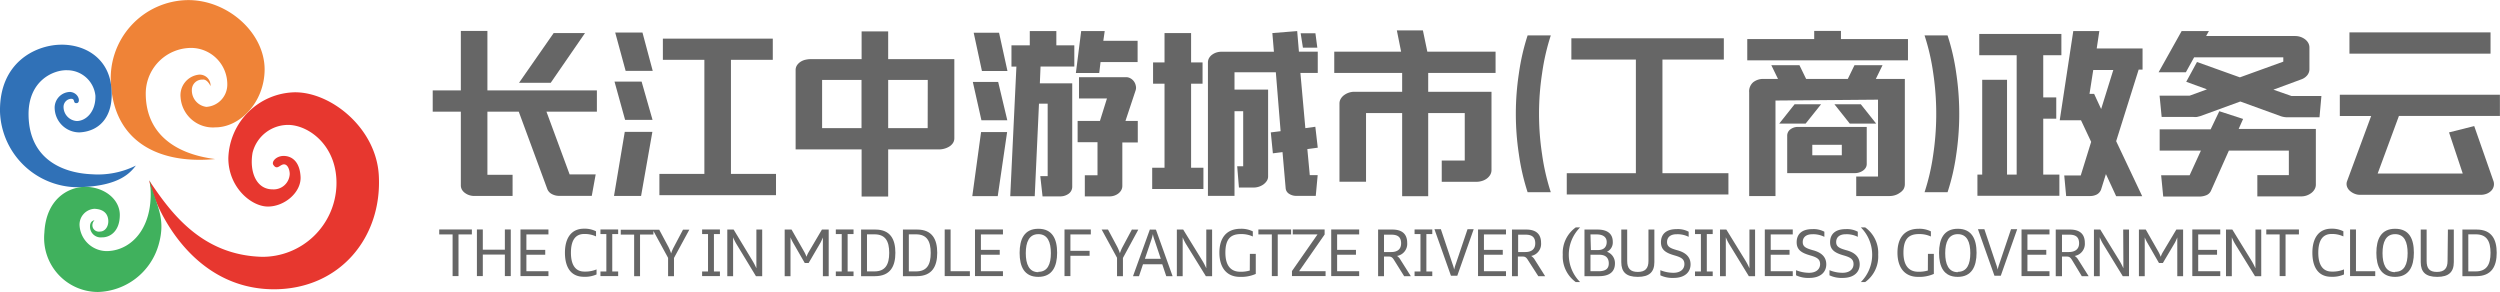 <svg id="图层_2" data-name="图层 2" xmlns="http://www.w3.org/2000/svg" viewBox="0 0 287.95 33.61"><defs><style>.cls-1{fill:#e7372f;}.cls-2{fill:#ef8337;}.cls-3{fill:#3071b7;}.cls-4{fill:#40b15d;}.cls-5{fill:#666;}</style></defs><title>logo_duck</title><path class="cls-1" d="M38,22.2c.43.63.75-.08,1.21-.08s.66.68.66,1.12A1.85,1.85,0,0,1,37.9,25c-1.94,0-2.68-2.11-2.31-4.22a4.22,4.22,0,0,1,4.24-3.2c2.4.11,5.58,2.54,5.42,7a8.52,8.52,0,0,1-8.57,8.19c-6.94-.19-10.51-5.07-13-8.8.59,3,4.79,12.5,14.34,12.54,7.64,0,12.52-6,12.11-13.14-.31-5.4-5.45-9.55-9.63-9.55a7.82,7.82,0,0,0-7.7,7.59c0,3.34,2.62,5.57,4.56,5.57s3.85-1.66,3.76-3.42-1-2.39-1.91-2.41S37.72,21.85,38,22.2Z" transform="translate(-6.5 -3.19)"/><path class="cls-2" d="M30.75,13.11a1.25,1.25,0,0,0-1.35-1.32,2.38,2.38,0,0,0-2.1,2.62,3.73,3.73,0,0,0,4,3.45c2.85,0,5.66-2.91,5.68-6.66,0-4.25-4.25-8-8.79-8A9,9,0,0,0,19.29,13c.44,6.48,5.46,9.13,12,8.51-4.83-.6-8.08-3.11-8-7.72a5.25,5.25,0,0,1,5.33-5.08,4.19,4.19,0,0,1,4.06,4.24,2.57,2.57,0,0,1-2.41,2.55,1.91,1.91,0,0,1-1.67-2,1.18,1.18,0,0,1,1.24-1.14C30.23,12.3,30.57,12.72,30.75,13.11Z" transform="translate(-6.5 -3.19)"/><path class="cls-3" d="M15.31,15.07c.52,0,.32-1.18-.71-1.29a1.81,1.81,0,0,0-1.8,1.95,2.86,2.86,0,0,0,2.84,2.71c2.51-.12,4.1-2.08,3.65-5.47-.41-3.09-3-4.71-5.88-4.63s-7,2.08-6.91,7.72a9,9,0,0,0,9.8,8.66c3.94-.24,5.17-1.57,5.85-2.46a9.8,9.8,0,0,1-5.09,1c-3.14-.13-7.17-1.59-7.27-6.76-.08-4.05,2.91-5.29,4.46-5.22a3.27,3.27,0,0,1,3.24,2.94c.05,1.82-1.06,2.89-2.13,2.91a1.63,1.63,0,0,1-1.54-1.67.93.93,0,0,1,.84-.89C15.21,14.54,14.86,15.09,15.31,15.07Z" transform="translate(-6.5 -3.19)"/><path class="cls-4" d="M17.39,28.56a.79.79,0,0,0-.2.84.76.76,0,0,0,.84.46c.56,0,1-.58.94-1.32s-.54-1.26-1.6-1.3a1.82,1.82,0,0,0-1.7,2,3.15,3.15,0,0,0,3.22,2.87c2.93-.1,5.56-3,4.85-8.2.6,2.78,2,4.21,1,7.57a7.49,7.49,0,0,1-6.94,5.34A6.22,6.22,0,0,1,11.61,30c.19-3.85,2.69-5.26,4.69-5.29,2.17,0,4,1.4,4,3.24s-1.09,2.6-2.07,2.58a1.23,1.23,0,0,1-1.36-1.25C16.86,28.86,17.08,28.6,17.39,28.56Z" transform="translate(-6.5 -3.19)"/><polygon class="cls-5" points="67.38 3.81 63.77 3.81 59.78 9.54 63.43 9.54 67.38 3.81"/><path class="cls-5" d="M62.64,6.75H59.58V13.6H56.34v2.45h3.24v8.49a1,1,0,0,0,.14.52,1.27,1.27,0,0,0,.37.38,1.71,1.71,0,0,0,.49.24,1.85,1.85,0,0,0,.52.08h4.44V23.32h-2.9V16.05h3.61l3.28,8.89a1.1,1.1,0,0,0,.55.61,1.76,1.76,0,0,0,.79.2h3.79l.45-2.47h-3l-2.67-7.23h5.81V13.6H62.64Z" transform="translate(-6.5 -3.19)"/><polygon class="cls-5" points="75.14 15.19 71.96 15.19 70.72 22.57 73.84 22.57 75.14 15.19"/><polygon class="cls-5" points="84.19 6.89 89.01 6.89 89.01 4.45 76.35 4.45 76.35 6.89 81.13 6.89 81.13 20.03 75.95 20.03 75.95 22.48 89.38 22.48 89.38 20.03 84.19 20.03 84.19 6.89"/><polygon class="cls-5" points="75.18 8.16 74 3.75 70.86 3.75 72.06 8.16 75.18 8.16"/><polygon class="cls-5" points="75.16 13.81 73.9 9.4 70.78 9.4 72 13.81 75.16 13.81"/><path class="cls-5" d="M116.25,19.68a1,1,0,0,0,.17-.58V10H108.8V6.81h-3.06V10H99.89a2.85,2.85,0,0,0-.61.07,1.72,1.72,0,0,0-.56.23,1.48,1.48,0,0,0-.41.39,1,1,0,0,0-.17.59V20.4h7.6v5.43h3.06V20.4h5.85a2.4,2.4,0,0,0,.6-.08,2.19,2.19,0,0,0,.57-.24A1.35,1.35,0,0,0,116.25,19.68Zm-10.52-1.73h-4.54V12.4h4.54Zm7.62,0H108.8V12.4h4.56Z" transform="translate(-6.5 -3.19)"/><path class="cls-5" d="M130,24.65V12.79h-3.73l.08-1.94h3.89V8.41h-2.07V6.77h-3.06V8.41H123v2.45h.57l-.71,14.93h2.82l.49-10.66h1v8.35h-.85l.26,2.33h2.05a1.65,1.65,0,0,0,.95-.3A1,1,0,0,0,130,24.65Z" transform="translate(-6.5 -3.19)"/><polygon class="cls-5" points="126.76 7.15 131.03 7.15 131.03 4.7 127.08 4.7 127.24 3.58 124.53 3.58 123.92 8.41 126.61 8.41 126.76 7.15"/><polygon class="cls-5" points="112.15 3.77 113.1 8.18 116.04 8.18 115.07 3.77 112.15 3.77"/><path class="cls-5" d="M131.45,23.38v2.43h2.88a1.68,1.68,0,0,0,.49-.08,1.6,1.6,0,0,0,.46-.23,1.26,1.26,0,0,0,.35-.38,1,1,0,0,0,.14-.52v-5h1.78V17.12h-1.42l1.18-3.55a1,1,0,0,0,0-.55,1.21,1.21,0,0,0-.61-.81,1,1,0,0,0-.47-.13h-5.45v2.45H134l-.81,2.59h-2.57v2.45h2.29v3.81Z" transform="translate(-6.5 -3.19)"/><polygon class="cls-5" points="112.05 9.44 113.04 13.85 116.02 13.85 114.97 9.44 112.05 9.44"/><polygon class="cls-5" points="111.99 22.59 114.92 22.59 116 15.21 113 15.21 111.99 22.59"/><path class="cls-5" d="M148.69,16h1v6.34H149l.2,2.45h1.74a1.94,1.94,0,0,0,1.07-.35,1.54,1.54,0,0,0,.39-.4.94.94,0,0,0,.16-.53v-10h-3.87v-2h4.76L154,18.3l-1.13.14.24,2.41,1.11-.14.36,4.13a.84.84,0,0,0,.41.68,1.5,1.5,0,0,0,.79.23h2.27l.22-2.39h-.91l-.28-3,1.2-.16L158,17.79l-1.15.16-.57-6.36h2V9.14h-2.17l-.2-2.37L153.05,7l.18,2.15h-6.06a1.91,1.91,0,0,0-.54.08,1.71,1.71,0,0,0-.49.24,1.27,1.27,0,0,0-.37.39,1,1,0,0,0-.14.52V25.75h3.06Z" transform="translate(-6.5 -3.19)"/><polygon class="cls-5" points="138.61 19.32 137.19 19.32 137.19 9.64 138.51 9.64 138.51 7.19 137.19 7.19 137.19 3.81 134.13 3.81 134.13 7.19 132.81 7.19 132.81 9.64 134.13 9.64 134.13 19.32 132.71 19.32 132.71 21.77 138.61 21.77 138.61 19.32"/><polygon class="cls-5" points="151.73 5.49 151.51 3.83 149.81 3.83 150.07 5.49 151.73 5.49"/><path class="cls-5" d="M177.72,23.78a1.51,1.51,0,0,0,.41-.43,1.1,1.1,0,0,0,.16-.59v-9H171V11.59h7.76V9.14h-7.86l-.51-2.45h-3l.49,2.45h-7.7v2.45H168v2.17h-5.51a2.06,2.06,0,0,0-.59.09,2,2,0,0,0-.55.27,1.44,1.44,0,0,0-.41.43,1.06,1.06,0,0,0-.16.57v9h3.06V16.21H168v9.58H171V16.21h4.21v5.47h-2.65v2.45h4a2.19,2.19,0,0,0,.61-.09A1.82,1.82,0,0,0,177.72,23.78Z" transform="translate(-6.5 -3.19)"/><path class="cls-5" d="M185.12,7.27h-2.67a25.54,25.54,0,0,0-1,4.35,31,31,0,0,0,0,9.37,25.57,25.57,0,0,0,1,4.34h2.67a25.57,25.57,0,0,1-1-4.34,31.08,31.08,0,0,1,0-9.37A25.54,25.54,0,0,1,185.12,7.27Z" transform="translate(-6.5 -3.19)"/><polygon class="cls-5" points="199.08 19.95 191.48 19.95 191.48 6.86 198.55 6.86 198.55 4.41 180.99 4.41 180.99 6.86 188.42 6.86 188.42 19.95 180.46 19.95 180.46 22.4 199.08 22.4 199.08 19.95"/><path class="cls-5" d="M212.73,18.08a.9.9,0,0,0-.38.78v4.27h7.82a1.62,1.62,0,0,0,.45-.07,1.65,1.65,0,0,0,.43-.2,1.11,1.11,0,0,0,.33-.33.82.82,0,0,0,.13-.45V17.81h-8A1.4,1.4,0,0,0,212.73,18.08Zm2.51,1.79h3.4v1.2h-3.4Z" transform="translate(-6.5 -3.19)"/><polygon class="cls-5" points="214.33 12.01 211.29 12.01 213.06 14.24 216.1 14.24 214.33 12.01"/><polygon class="cls-5" points="204.93 14.24 207.97 14.24 209.75 12.01 206.7 12.01 204.93 14.24"/><polygon class="cls-5" points="219.76 4.5 212.04 4.5 212.04 3.56 208.96 3.56 208.96 4.5 201.25 4.5 201.25 6.95 219.76 6.95 219.76 4.5"/><path class="cls-5" d="M225.74,25a1.16,1.16,0,0,0,.16-.6V12.28h-3.34l.77-1.58H220.1l-.77,1.58h-4.8l-.77-1.58h-3.24l.77,1.58h-1.68a1.86,1.86,0,0,0-1.16.37,1.38,1.38,0,0,0-.48,1.18V25.77H211v-11l11.81-.1v8.85h-2.51v2.25h3.85a2.15,2.15,0,0,0,.6-.09,1.79,1.79,0,0,0,.55-.27A1.46,1.46,0,0,0,225.74,25Z" transform="translate(-6.5 -3.19)"/><path class="cls-5" d="M228.17,25.33h2.65a25,25,0,0,0,1-4.34,31.94,31.94,0,0,0,0-9.37,25,25,0,0,0-1-4.35h-2.65a25,25,0,0,1,1,4.35,31.94,31.94,0,0,1,0,9.37A25,25,0,0,1,228.17,25.33Z" transform="translate(-6.5 -3.19)"/><polygon class="cls-5" points="237.2 20.11 235.34 20.11 235.34 13.67 236.84 13.67 236.84 11.22 235.34 11.22 235.34 6.36 237.43 6.36 237.43 3.91 227.97 3.91 227.97 6.36 232.28 6.36 232.28 20.11 231.17 20.11 231.17 9.19 228.31 9.19 228.31 20.11 227.76 20.11 227.76 22.55 237.2 22.55 237.2 20.11"/><path class="cls-5" d="M248.51,25l.55-1.76,1.18,2.55h3l-3-6.34,2.59-8.24h.45V8.77H248l.3-2h-3l-1.56,10.27h2.45l1.17,2.49-1.2,3.87h-1.9l.22,2.37h2.76a1.67,1.67,0,0,0,.79-.19A1.09,1.09,0,0,0,248.51,25Zm-1.34-11,.43-2.75h2.31l-1.4,4.5L247.7,14Z" transform="translate(-6.5 -3.19)"/><path class="cls-5" d="M273.09,25a1.08,1.08,0,0,0,.15-.56v-6.4h-8.89l.51-1.15L262.12,16l-1,2.09h-5.87v2.45H260l-1.3,2.84h-3.28l.24,2.45h4.17a2.16,2.16,0,0,0,.78-.15,1,1,0,0,0,.56-.54l2.05-4.6h6.91v2.82h-3.63v2.45h5.08a1.9,1.9,0,0,0,.56-.09,1.85,1.85,0,0,0,.52-.26A1.37,1.37,0,0,0,273.09,25Z" transform="translate(-6.5 -3.19)"/><path class="cls-5" d="M259.22,9.79h10.27v.5l-5,1.81-4.94-1.77-1.24,2.28,2.39.87-2,.73h-3.46l.24,2.45h3.65a2.1,2.1,0,0,0,.42,0l.39-.1,4.6-1.68,4.68,1.7a2.43,2.43,0,0,0,.77.12h3.67l.22-2.45h-3.44l-2.09-.73,3.22-1.19a1.53,1.53,0,0,0,.66-.45,1.12,1.12,0,0,0,.27-.76V8.67a1.08,1.08,0,0,0-.15-.56,1.37,1.37,0,0,0-.39-.42,1.85,1.85,0,0,0-.52-.26,1.9,1.9,0,0,0-.56-.09H260.6l.32-.57h-3.14l-2.65,4.74h3.14Z" transform="translate(-6.5 -3.19)"/><path class="cls-5" d="M276,14.1v2.45h3.61l-2.78,7.52a.93.93,0,0,0,0,.62,1.15,1.15,0,0,0,.34.49,1.81,1.81,0,0,0,.54.33,1.67,1.67,0,0,0,.6.12h13.92a1.9,1.9,0,0,0,.67-.12,1.48,1.48,0,0,0,.53-.34,1.09,1.09,0,0,0,.24-1.2l-2.19-6.26-2.9.73,1.58,4.74h-9.8l2.45-6.64h11.63V14.1Z" transform="translate(-6.5 -3.19)"/><rect class="cls-5" x="270.61" y="3.73" width="16.25" height="2.45"/><polygon class="cls-5" points="50.59 27 52.13 27 52.13 31.8 52.81 31.8 52.81 27 54.35 27 54.35 26.43 50.59 26.43 50.59 27"/><polygon class="cls-5" points="58.15 28.76 55.61 28.76 55.61 26.43 54.93 26.43 54.93 31.8 55.61 31.8 55.61 29.32 58.15 29.32 58.15 31.8 58.83 31.8 58.83 26.43 58.15 26.43 58.15 28.76"/><polygon class="cls-5" points="59.95 31.8 63.17 31.8 63.17 31.24 60.63 31.24 60.63 29.34 62.8 29.34 62.8 28.78 60.63 28.78 60.63 27 63.17 27 63.17 26.43 59.95 26.43 59.95 31.8"/><path class="cls-5" d="M72.26,32.3c0-1.35.46-2.16,1.53-2.16a3.1,3.1,0,0,1,1.36.28v-.59a2.87,2.87,0,0,0-1.39-.3c-1.49,0-2.19,1.13-2.19,2.76,0,1.82.79,2.78,2.17,2.78a3.28,3.28,0,0,0,1.47-.27v-.58a3.33,3.33,0,0,1-1.37.25C72.87,34.49,72.26,33.82,72.26,32.3Z" transform="translate(-6.5 -3.19)"/><polygon class="cls-5" points="69.16 26.96 69.84 26.96 69.84 31.27 69.16 31.27 69.16 31.8 71.2 31.8 71.2 31.27 70.52 31.27 70.52 26.96 71.2 26.96 71.2 26.43 69.16 26.43 69.16 26.96"/><path class="cls-5" d="M84.11,31.65a4.38,4.38,0,0,0-.31.73,5.12,5.12,0,0,0-.3-.73l-1.07-2H78v.56h1.54V35h.68v-4.8h1.54v-.41l1.69,3.1V35h.68v-2.1l1.77-3.26h-.73Z" transform="translate(-6.5 -3.19)"/><polygon class="cls-5" points="80.87 26.96 81.55 26.96 81.55 31.27 80.87 31.27 80.87 31.8 82.92 31.8 82.92 31.27 82.23 31.27 82.23 26.96 82.92 26.96 82.92 26.43 80.87 26.43 80.87 26.96"/><path class="cls-5" d="M93.62,33.24c0,.23,0,.56,0,.85a7.57,7.57,0,0,0-.44-.85L91,29.63h-.73V35h.67V31.39c0-.23,0-.57,0-.87a5.57,5.57,0,0,0,.44.87L93.57,35h.72V29.63h-.67Z" transform="translate(-6.5 -3.19)"/><path class="cls-5" d="M99.65,32.21a3,3,0,0,0-.26.56,3.51,3.51,0,0,0-.25-.56l-1.47-2.58h-.79V35h.67V31.15c0-.18,0-.41,0-.62a4.84,4.84,0,0,0,.3.62l1.34,2.33h.45L101,31.15c.09-.16.19-.39.28-.61,0,.21,0,.44,0,.61V35h.67V29.63h-.78Z" transform="translate(-6.5 -3.19)"/><polygon class="cls-5" points="96.27 26.96 96.95 26.96 96.95 31.27 96.27 31.27 96.27 31.8 98.31 31.8 98.31 31.27 97.63 31.27 97.63 26.96 98.31 26.96 98.31 26.43 96.27 26.43 96.27 26.96"/><path class="cls-5" d="M107.32,29.63h-1.64V35h1.59c1.79,0,2.36-1.16,2.36-2.69S109.08,29.63,107.32,29.63Zm-.1,4.82h-.86V30.18h.86c1.24,0,1.7.76,1.7,2.14S108.44,34.45,107.22,34.45Z" transform="translate(-6.5 -3.19)"/><path class="cls-5" d="M112.14,29.63h-1.64V35h1.59c1.79,0,2.36-1.16,2.36-2.69S113.89,29.63,112.14,29.63Zm-.1,4.82h-.86V30.18H112c1.24,0,1.7.76,1.7,2.14S113.25,34.45,112,34.45Z" transform="translate(-6.5 -3.19)"/><polygon class="cls-5" points="109.49 26.43 108.81 26.43 108.81 31.8 111.71 31.8 111.71 31.24 109.49 31.24 109.49 26.43"/><polygon class="cls-5" points="112.3 31.8 115.52 31.8 115.52 31.24 112.98 31.24 112.98 29.34 115.15 29.34 115.15 28.78 112.98 28.78 112.98 27 115.52 27 115.52 26.43 112.3 26.43 112.3 31.8"/><path class="cls-5" d="M126.1,29.54c-1.61,0-2.16,1.18-2.16,2.78s.55,2.76,2.15,2.76,2.17-1.18,2.17-2.78S127.7,29.54,126.1,29.54Zm0,5c-1.07,0-1.45-.92-1.45-2.19s.38-2.19,1.45-2.19,1.44.92,1.44,2.19S127.16,34.5,126.1,34.5Z" transform="translate(-6.5 -3.19)"/><polygon class="cls-5" points="122.61 31.8 123.29 31.8 123.29 29.46 125.5 29.46 125.5 28.89 123.29 28.89 123.29 27 125.64 27 125.64 26.43 122.61 26.43 122.61 31.8"/><path class="cls-5" d="M136.87,29.63l-1.07,2a4.33,4.33,0,0,0-.31.73,5.12,5.12,0,0,0-.3-.73l-1.07-2h-.73l1.77,3.25V35h.68v-2.1l1.77-3.26Z" transform="translate(-6.5 -3.19)"/><path class="cls-5" d="M138.94,29.63,137,35h.69l.46-1.37h2.22l.46,1.37h.73l-1.92-5.36ZM138.37,33l.73-2.15a5.24,5.24,0,0,0,.19-.7,3.64,3.64,0,0,0,.19.7L140.2,33Z" transform="translate(-6.5 -3.19)"/><path class="cls-5" d="M145.44,33.24c0,.23,0,.56,0,.85a7.5,7.5,0,0,0-.44-.85l-2.22-3.61h-.73V35h.67V31.39c0-.23,0-.57,0-.87a5.53,5.53,0,0,0,.44.87L145.39,35h.72V29.63h-.67Z" transform="translate(-6.5 -3.19)"/><path class="cls-5" d="M150.45,34.35a3.68,3.68,0,0,1-1.1.14c-1,0-1.71-.61-1.71-2.2s.62-2.14,1.79-2.14a3.15,3.15,0,0,1,1.37.28v-.59a2.94,2.94,0,0,0-1.4-.3c-1.59,0-2.45,1-2.45,2.75s.86,2.79,2.36,2.79a4.13,4.13,0,0,0,1.83-.34V32.43h-.68Z" transform="translate(-6.5 -3.19)"/><polygon class="cls-5" points="144.94 27 146.49 27 146.49 31.8 147.17 31.8 147.17 27 148.71 27 148.71 26.43 144.94 26.43 144.94 27"/><polygon class="cls-5" points="152.57 27.01 152.57 26.43 148.9 26.43 148.9 27 151.75 27 148.81 31.22 148.81 31.8 152.68 31.8 152.68 31.24 149.63 31.24 152.57 27.01"/><polygon class="cls-5" points="153.33 31.8 156.55 31.8 156.55 31.24 154.01 31.24 154.01 29.34 156.18 29.34 156.18 28.78 154.01 28.78 154.01 27 156.55 27 156.55 26.43 153.33 26.43 153.33 31.8"/><path class="cls-5" d="M167.41,32.67a1.41,1.41,0,0,0,1.17-1.51c0-1-.57-1.53-1.71-1.53h-1.64V35h.68V32.74h.56c.3,0,.43.12.64.47L168.23,35H169l-1.2-1.9A1.26,1.26,0,0,0,167.41,32.67Zm-.67-.45h-.83v-2h.86c.78,0,1.11.33,1.11,1S167.46,32.22,166.74,32.22Z" transform="translate(-6.5 -3.19)"/><polygon class="cls-5" points="162.93 26.96 163.61 26.96 163.61 31.27 162.93 31.27 162.93 31.8 164.97 31.8 164.97 31.27 164.29 31.27 164.29 26.96 164.97 26.96 164.97 26.43 162.93 26.43 162.93 26.96"/><path class="cls-5" d="M174.18,33.59a5,5,0,0,0-.19.65,4.08,4.08,0,0,0-.19-.65l-1.34-4h-.74l1.9,5.36h.73l1.89-5.36h-.71Z" transform="translate(-6.5 -3.19)"/><polygon class="cls-5" points="170.24 31.8 173.46 31.8 173.46 31.24 170.92 31.24 170.92 29.34 173.09 29.34 173.09 28.78 170.92 28.78 170.92 27 173.46 27 173.46 26.43 170.24 26.43 170.24 31.8"/><path class="cls-5" d="M182.86,32.67A1.41,1.41,0,0,0,184,31.16c0-1-.57-1.53-1.71-1.53h-1.64V35h.68V32.74h.56c.3,0,.43.12.64.47L183.68,35h.79l-1.2-1.9A1.26,1.26,0,0,0,182.86,32.67Zm-.67-.45h-.83v-2h.86c.78,0,1.11.33,1.11,1S182.9,32.22,182.18,32.22Z" transform="translate(-6.5 -3.19)"/><path class="cls-5" d="M188.52,29.38H188a3.61,3.61,0,0,0-1.5,3.15,3.62,3.62,0,0,0,1.5,3.15h.5a4.45,4.45,0,0,1,0-6.3Z" transform="translate(-6.5 -3.19)"/><path class="cls-5" d="M191.59,32.19a1.18,1.18,0,0,0,.67-1.14c0-.9-.57-1.42-1.76-1.42H189V35h1.67c1.31,0,1.84-.59,1.84-1.47A1.38,1.38,0,0,0,191.59,32.19Zm-1.9-2h.72c.79,0,1.15.36,1.15.87s-.27.93-1,.93h-.82Zm.93,4.24h-.93v-1.9h1c.8,0,1.11.41,1.11,1S191.46,34.43,190.62,34.43Z" transform="translate(-6.5 -3.19)"/><path class="cls-5" d="M196.37,33.25c0,.85-.37,1.26-1.23,1.26s-1.22-.41-1.22-1.26V29.63h-.68v3.75c0,1.15.57,1.7,1.9,1.7s1.91-.56,1.91-1.7V29.63h-.68Z" transform="translate(-6.5 -3.19)"/><path class="cls-5" d="M199.64,32c-.77-.22-1.13-.4-1.13-.93s.36-.9,1.11-.9a2.82,2.82,0,0,1,1.38.3v-.59a2.62,2.62,0,0,0-1.38-.3c-1.25,0-1.81.61-1.81,1.51s.59,1.24,1.57,1.52c.77.22,1.13.43,1.13,1s-.44,1-1.27,1a4,4,0,0,1-1.5-.3v.59a3.26,3.26,0,0,0,1.53.3c1.3,0,1.95-.68,1.95-1.56S200.62,32.25,199.64,32Z" transform="translate(-6.5 -3.19)"/><polygon class="cls-5" points="195.23 26.96 195.91 26.96 195.91 31.27 195.23 31.27 195.23 31.8 197.27 31.8 197.27 31.27 196.59 31.27 196.59 26.96 197.27 26.96 197.27 26.43 195.23 26.43 195.23 26.96"/><path class="cls-5" d="M208,33.24c0,.23,0,.56,0,.85a7.5,7.5,0,0,0-.44-.85l-2.22-3.61h-.73V35h.67V31.39c0-.23,0-.57,0-.87a5.53,5.53,0,0,0,.44.87L207.93,35h.72V29.63H208Z" transform="translate(-6.5 -3.19)"/><polygon class="cls-5" points="203.27 31.8 206.49 31.8 206.49 31.24 203.95 31.24 203.95 29.34 206.12 29.34 206.12 28.78 203.95 28.78 203.95 27 206.49 27 206.49 26.43 203.27 26.43 203.27 31.8"/><path class="cls-5" d="M215.27,32c-.77-.22-1.13-.4-1.13-.93s.36-.9,1.11-.9a2.82,2.82,0,0,1,1.38.3v-.59a2.62,2.62,0,0,0-1.38-.3c-1.25,0-1.81.61-1.81,1.51s.59,1.24,1.57,1.52c.77.22,1.13.43,1.13,1s-.44,1-1.27,1a4,4,0,0,1-1.5-.3v.59a3.26,3.26,0,0,0,1.53.3c1.3,0,1.95-.68,1.95-1.56S216.26,32.25,215.27,32Z" transform="translate(-6.5 -3.19)"/><path class="cls-5" d="M219.12,32c-.77-.22-1.13-.4-1.13-.93s.36-.9,1.11-.9a2.82,2.82,0,0,1,1.38.3v-.59a2.62,2.62,0,0,0-1.38-.3c-1.25,0-1.81.61-1.81,1.51s.59,1.24,1.57,1.52c.77.22,1.13.43,1.13,1s-.44,1-1.27,1a4,4,0,0,1-1.5-.3v.59a3.26,3.26,0,0,0,1.53.3c1.3,0,1.95-.68,1.95-1.56S220.1,32.25,219.12,32Z" transform="translate(-6.5 -3.19)"/><path class="cls-5" d="M221.33,29.38h-.5a4.45,4.45,0,0,1,0,6.3h.5a3.62,3.62,0,0,0,1.5-3.15A3.61,3.61,0,0,0,221.33,29.38Z" transform="translate(-6.5 -3.19)"/><path class="cls-5" d="M228.55,34.35a3.68,3.68,0,0,1-1.1.14c-1,0-1.71-.61-1.71-2.2s.62-2.14,1.79-2.14a3.15,3.15,0,0,1,1.37.28v-.59a2.94,2.94,0,0,0-1.4-.3c-1.59,0-2.45,1-2.45,2.75s.86,2.79,2.36,2.79a4.13,4.13,0,0,0,1.83-.34V32.43h-.68Z" transform="translate(-6.5 -3.19)"/><path class="cls-5" d="M232,29.54c-1.61,0-2.16,1.18-2.16,2.78s.55,2.76,2.15,2.76,2.17-1.18,2.17-2.78S233.59,29.54,232,29.54Zm0,5c-1.07,0-1.45-.92-1.45-2.19s.38-2.19,1.45-2.19,1.44.92,1.44,2.19S233.06,34.5,232,34.5Z" transform="translate(-6.5 -3.19)"/><path class="cls-5" d="M236.78,33.59a5,5,0,0,0-.19.65,4.08,4.08,0,0,0-.19-.65l-1.34-4h-.74l1.9,5.36h.73l1.89-5.36h-.71Z" transform="translate(-6.5 -3.19)"/><polygon class="cls-5" points="232.84 31.8 236.06 31.8 236.06 31.24 233.52 31.24 233.52 29.34 235.69 29.34 235.69 28.78 233.52 28.78 233.52 27 236.06 27 236.06 26.43 232.84 26.43 232.84 31.8"/><path class="cls-5" d="M245.46,32.67a1.41,1.41,0,0,0,1.17-1.51c0-1-.57-1.53-1.71-1.53h-1.64V35H244V32.74h.56c.3,0,.43.12.64.47L246.28,35h.79l-1.2-1.9A1.26,1.26,0,0,0,245.46,32.67Zm-.67-.45H244v-2h.86c.78,0,1.11.33,1.11,1S245.5,32.22,244.78,32.22Z" transform="translate(-6.5 -3.19)"/><path class="cls-5" d="M251.07,33.24c0,.23,0,.56,0,.85a7.5,7.5,0,0,0-.44-.85l-2.22-3.61h-.73V35h.67V31.39c0-.23,0-.57,0-.87a5.53,5.53,0,0,0,.44.87L251,35h.72V29.63h-.67Z" transform="translate(-6.5 -3.19)"/><path class="cls-5" d="M255.63,32.21a3,3,0,0,0-.26.56,3.54,3.54,0,0,0-.25-.56l-1.47-2.58h-.79V35h.67V31.15c0-.18,0-.41,0-.62a4.9,4.9,0,0,0,.3.62l1.34,2.33h.45L257,31.15c.09-.16.19-.39.28-.61,0,.21,0,.44,0,.61V35h.67V29.63h-.78Z" transform="translate(-6.5 -3.19)"/><polygon class="cls-5" points="252.51 31.8 255.73 31.8 255.73 31.24 253.19 31.24 253.19 29.34 255.36 29.34 255.36 28.78 253.19 28.78 253.19 27 255.73 27 255.73 26.43 252.51 26.43 252.51 31.8"/><path class="cls-5" d="M266.28,33.24c0,.23,0,.56,0,.85a7.5,7.5,0,0,0-.44-.85l-2.22-3.61h-.73V35h.67V31.39c0-.23,0-.57,0-.87a5.53,5.53,0,0,0,.44.87L266.23,35h.72V29.63h-.67Z" transform="translate(-6.5 -3.19)"/><polygon class="cls-5" points="261.03 27 262.57 27 262.57 31.8 263.25 31.8 263.25 27 264.79 27 264.79 26.43 261.03 26.43 261.03 27"/><path class="cls-5" d="M273.52,32.3c0-1.35.46-2.16,1.53-2.16a3.1,3.1,0,0,1,1.36.28v-.59a2.87,2.87,0,0,0-1.38-.3c-1.49,0-2.19,1.13-2.19,2.76,0,1.82.79,2.78,2.17,2.78a3.28,3.28,0,0,0,1.47-.27v-.58a3.33,3.33,0,0,1-1.37.25C274.13,34.49,273.52,33.82,273.52,32.3Z" transform="translate(-6.5 -3.19)"/><polygon class="cls-5" points="271.36 26.43 270.68 26.43 270.68 31.8 273.58 31.8 273.58 31.24 271.36 31.24 271.36 26.43"/><path class="cls-5" d="M282.37,29.54c-1.61,0-2.16,1.18-2.16,2.78s.55,2.76,2.15,2.76,2.17-1.18,2.17-2.78S284,29.54,282.37,29.54Zm0,5c-1.07,0-1.45-.92-1.45-2.19s.38-2.19,1.45-2.19,1.44.92,1.44,2.19S283.43,34.5,282.37,34.5Z" transform="translate(-6.5 -3.19)"/><path class="cls-5" d="M288.41,33.25c0,.85-.37,1.26-1.23,1.26S286,34.1,286,33.25V29.63h-.68v3.75c0,1.15.57,1.7,1.9,1.7s1.91-.56,1.91-1.7V29.63h-.68Z" transform="translate(-6.5 -3.19)"/><path class="cls-5" d="M291.76,29.63h-1.64V35h1.59c1.79,0,2.36-1.16,2.36-2.69S293.51,29.63,291.76,29.63Zm-.1,4.82h-.86V30.18h.86c1.24,0,1.7.76,1.7,2.14S292.88,34.45,291.65,34.45Z" transform="translate(-6.5 -3.19)"/></svg>